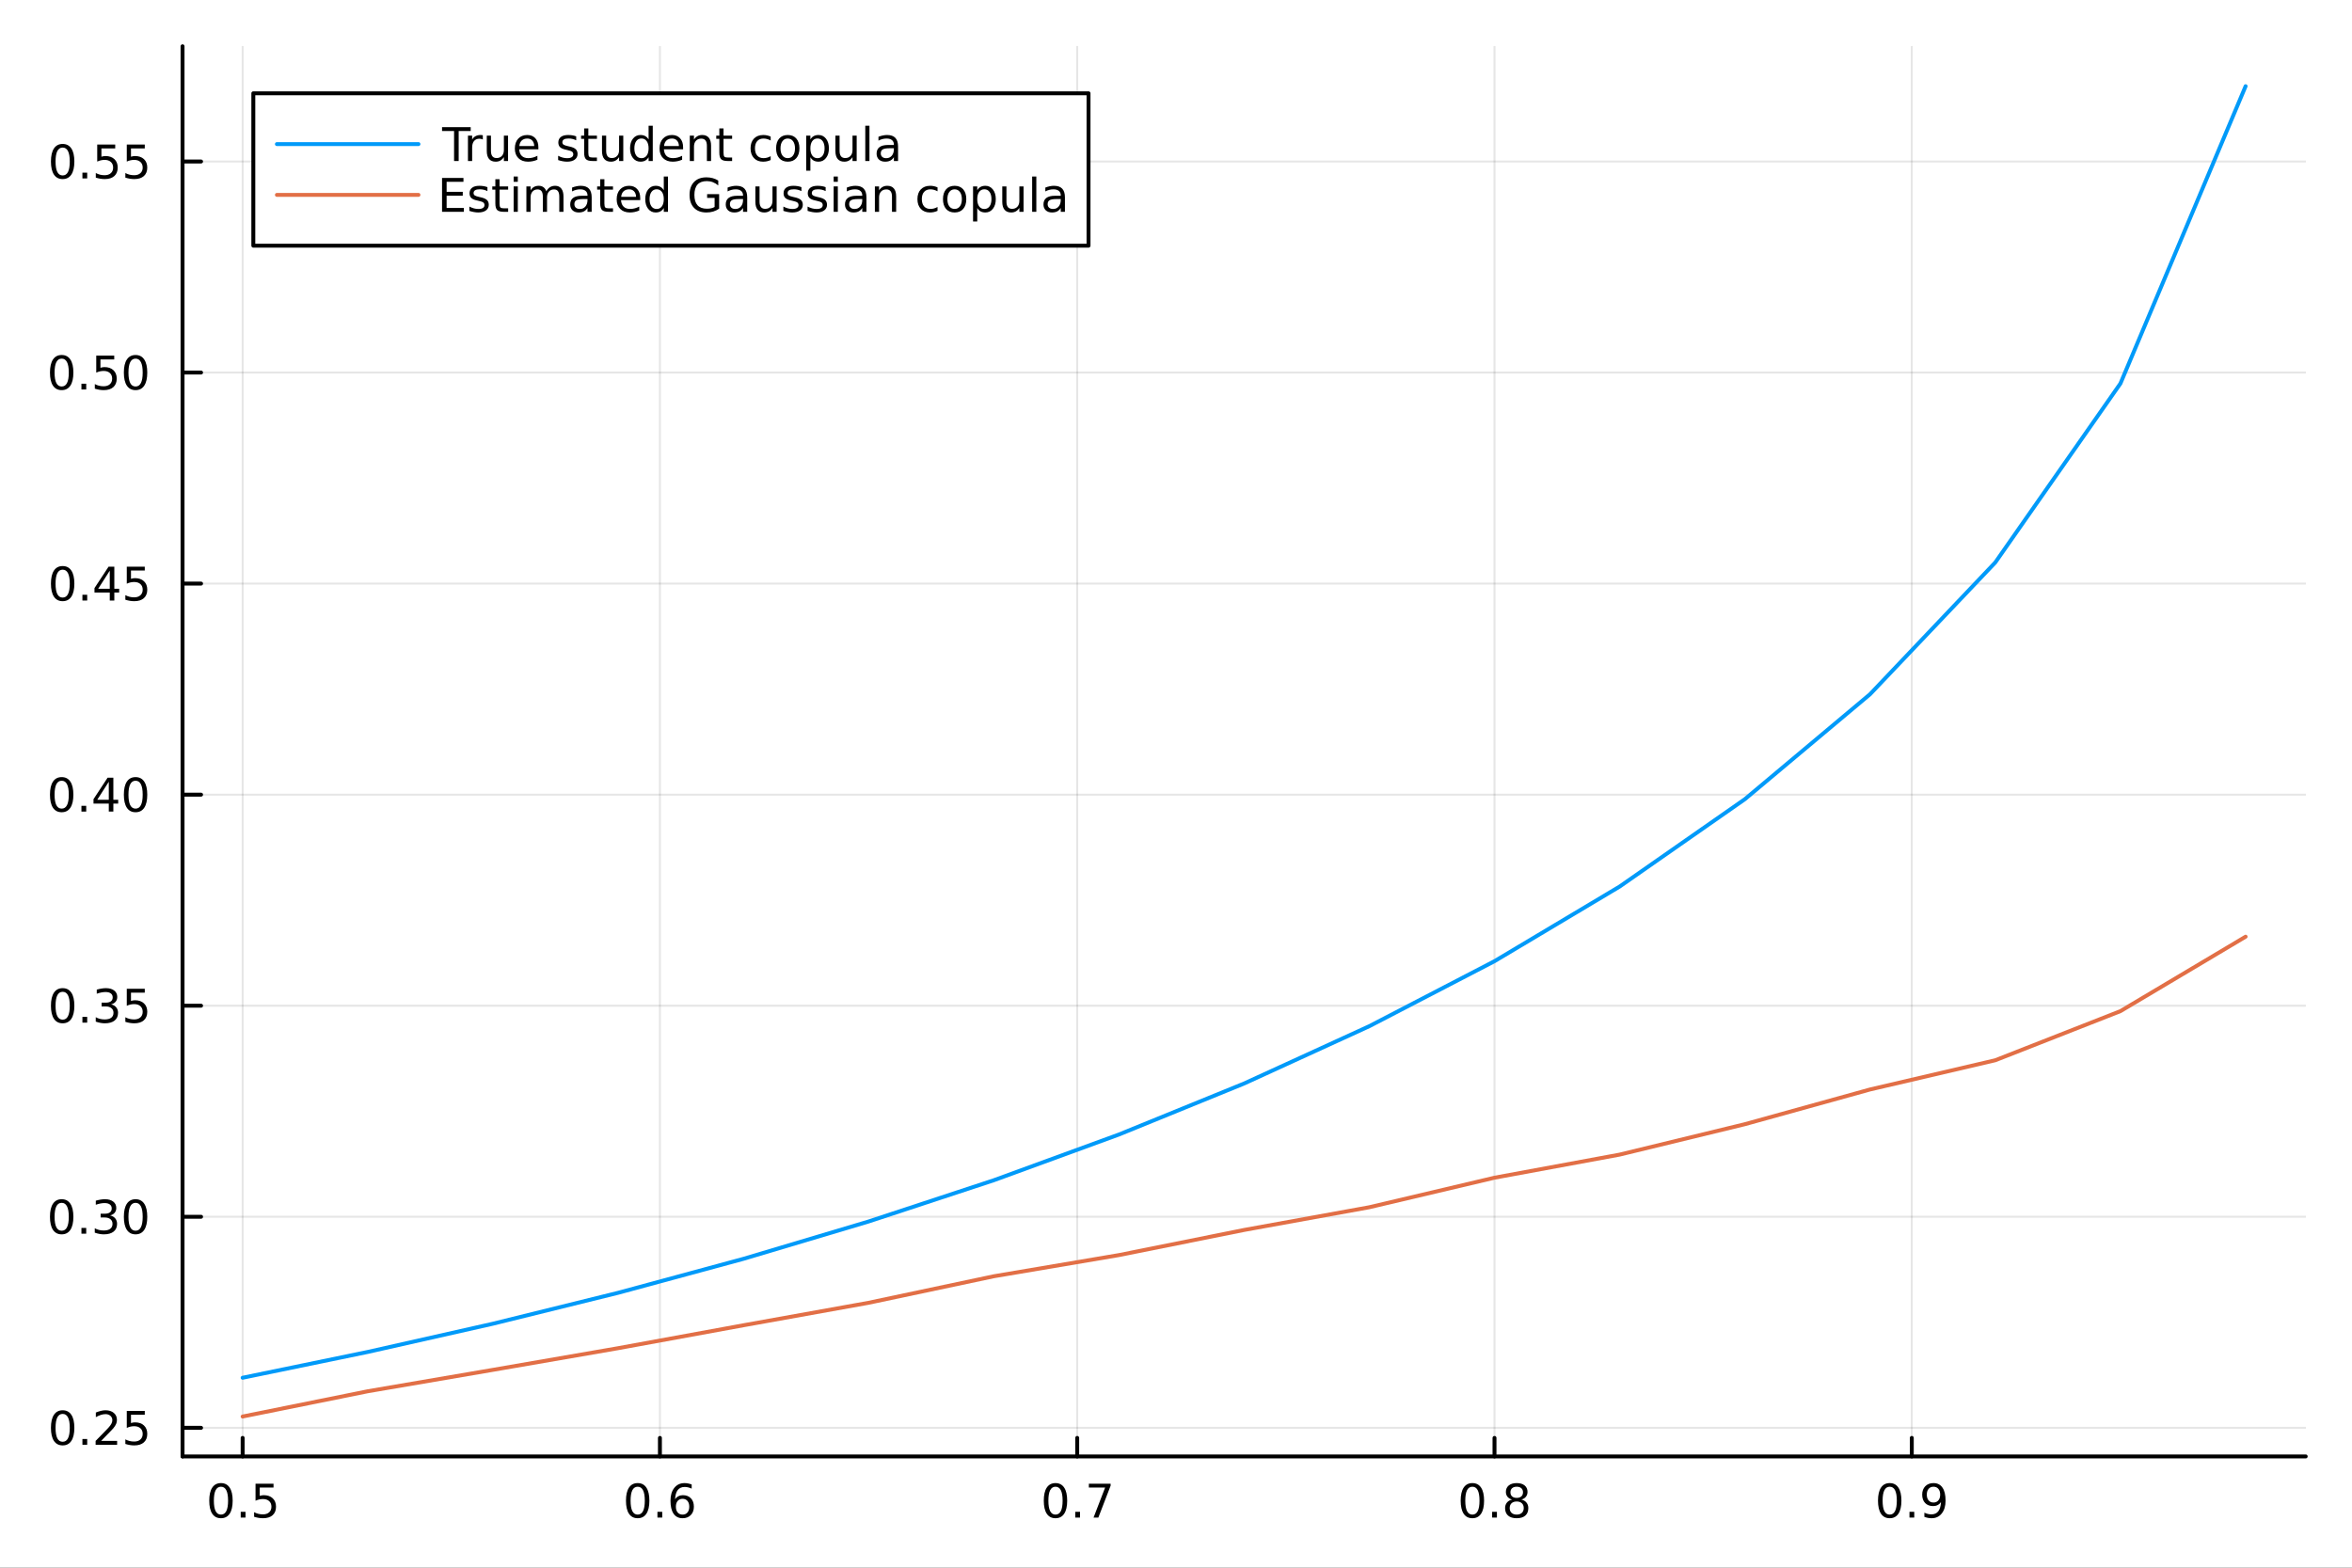 <?xml version="1.0" encoding="utf-8"?>
<svg xmlns="http://www.w3.org/2000/svg" xmlns:xlink="http://www.w3.org/1999/xlink" width="600" height="400" viewBox="0 0 2400 1600">
<rect x="0" y="0" width="2400" height="1600" fill="#333333" stroke="none"/>
<defs>
  <clipPath id="clip920">
    <rect x="0" y="0" width="2400" height="1600"/>
  </clipPath>
</defs>
<path clip-path="url(#clip920)" d="M0 1600 L2400 1600 L2400 0 L0 0  Z" fill="#ffffff" fill-rule="evenodd" fill-opacity="1"/>
<defs>
  <clipPath id="clip921">
    <rect x="480" y="0" width="1681" height="1600"/>
  </clipPath>
</defs>
<path clip-path="url(#clip920)" d="M186.274 1486.45 L2352.76 1486.45 L2352.76 47.244 L186.274 47.244  Z" fill="#ffffff" fill-rule="evenodd" fill-opacity="1"/>
<defs>
  <clipPath id="clip922">
    <rect x="186" y="47" width="2167" height="1440"/>
  </clipPath>
</defs>
<polyline clip-path="url(#clip922)" style="stroke:#000000; stroke-linecap:round; stroke-linejoin:round; stroke-width:2; stroke-opacity:0.1; fill:none" points="247.59,1486.45 247.59,47.244 "/>
<polyline clip-path="url(#clip922)" style="stroke:#000000; stroke-linecap:round; stroke-linejoin:round; stroke-width:2; stroke-opacity:0.1; fill:none" points="673.392,1486.45 673.392,47.244 "/>
<polyline clip-path="url(#clip922)" style="stroke:#000000; stroke-linecap:round; stroke-linejoin:round; stroke-width:2; stroke-opacity:0.1; fill:none" points="1099.19,1486.45 1099.19,47.244 "/>
<polyline clip-path="url(#clip922)" style="stroke:#000000; stroke-linecap:round; stroke-linejoin:round; stroke-width:2; stroke-opacity:0.1; fill:none" points="1525,1486.45 1525,47.244 "/>
<polyline clip-path="url(#clip922)" style="stroke:#000000; stroke-linecap:round; stroke-linejoin:round; stroke-width:2; stroke-opacity:0.1; fill:none" points="1950.8,1486.45 1950.8,47.244 "/>
<polyline clip-path="url(#clip922)" style="stroke:#000000; stroke-linecap:round; stroke-linejoin:round; stroke-width:2; stroke-opacity:0.1; fill:none" points="186.274,1457.25 2352.76,1457.25 "/>
<polyline clip-path="url(#clip922)" style="stroke:#000000; stroke-linecap:round; stroke-linejoin:round; stroke-width:2; stroke-opacity:0.1; fill:none" points="186.274,1241.84 2352.76,1241.84 "/>
<polyline clip-path="url(#clip922)" style="stroke:#000000; stroke-linecap:round; stroke-linejoin:round; stroke-width:2; stroke-opacity:0.1; fill:none" points="186.274,1026.44 2352.76,1026.44 "/>
<polyline clip-path="url(#clip922)" style="stroke:#000000; stroke-linecap:round; stroke-linejoin:round; stroke-width:2; stroke-opacity:0.1; fill:none" points="186.274,811.033 2352.76,811.033 "/>
<polyline clip-path="url(#clip922)" style="stroke:#000000; stroke-linecap:round; stroke-linejoin:round; stroke-width:2; stroke-opacity:0.1; fill:none" points="186.274,595.628 2352.76,595.628 "/>
<polyline clip-path="url(#clip922)" style="stroke:#000000; stroke-linecap:round; stroke-linejoin:round; stroke-width:2; stroke-opacity:0.1; fill:none" points="186.274,380.223 2352.76,380.223 "/>
<polyline clip-path="url(#clip922)" style="stroke:#000000; stroke-linecap:round; stroke-linejoin:round; stroke-width:2; stroke-opacity:0.1; fill:none" points="186.274,164.819 2352.76,164.819 "/>
<polyline clip-path="url(#clip920)" style="stroke:#000000; stroke-linecap:round; stroke-linejoin:round; stroke-width:4; stroke-opacity:1; fill:none" points="186.274,1486.45 2352.76,1486.45 "/>
<polyline clip-path="url(#clip920)" style="stroke:#000000; stroke-linecap:round; stroke-linejoin:round; stroke-width:4; stroke-opacity:1; fill:none" points="247.59,1486.45 247.59,1467.55 "/>
<polyline clip-path="url(#clip920)" style="stroke:#000000; stroke-linecap:round; stroke-linejoin:round; stroke-width:4; stroke-opacity:1; fill:none" points="673.392,1486.45 673.392,1467.55 "/>
<polyline clip-path="url(#clip920)" style="stroke:#000000; stroke-linecap:round; stroke-linejoin:round; stroke-width:4; stroke-opacity:1; fill:none" points="1099.19,1486.45 1099.19,1467.55 "/>
<polyline clip-path="url(#clip920)" style="stroke:#000000; stroke-linecap:round; stroke-linejoin:round; stroke-width:4; stroke-opacity:1; fill:none" points="1525,1486.45 1525,1467.55 "/>
<polyline clip-path="url(#clip920)" style="stroke:#000000; stroke-linecap:round; stroke-linejoin:round; stroke-width:4; stroke-opacity:1; fill:none" points="1950.8,1486.45 1950.8,1467.55 "/>
<path clip-path="url(#clip920)" d="M225.472 1517.37 Q221.86 1517.37 220.032 1520.93 Q218.226 1524.47 218.226 1531.6 Q218.226 1538.71 220.032 1542.27 Q221.86 1545.82 225.472 1545.82 Q229.106 1545.82 230.911 1542.27 Q232.74 1538.71 232.74 1531.6 Q232.74 1524.47 230.911 1520.93 Q229.106 1517.37 225.472 1517.37 M225.472 1513.66 Q231.282 1513.66 234.337 1518.27 Q237.416 1522.85 237.416 1531.6 Q237.416 1540.33 234.337 1544.94 Q231.282 1549.52 225.472 1549.52 Q219.661 1549.52 216.583 1544.94 Q213.527 1540.33 213.527 1531.6 Q213.527 1522.85 216.583 1518.27 Q219.661 1513.66 225.472 1513.66 Z" fill="#000000" fill-rule="nonzero" fill-opacity="1" /><path clip-path="url(#clip920)" d="M245.634 1542.97 L250.518 1542.97 L250.518 1548.85 L245.634 1548.85 L245.634 1542.97 Z" fill="#000000" fill-rule="nonzero" fill-opacity="1" /><path clip-path="url(#clip920)" d="M260.749 1514.29 L279.106 1514.29 L279.106 1518.22 L265.032 1518.22 L265.032 1526.7 Q266.05 1526.35 267.069 1526.19 Q268.087 1526 269.106 1526 Q274.893 1526 278.272 1529.17 Q281.652 1532.34 281.652 1537.76 Q281.652 1543.34 278.18 1546.44 Q274.707 1549.52 268.388 1549.52 Q266.212 1549.52 263.944 1549.15 Q261.698 1548.78 259.291 1548.04 L259.291 1543.34 Q261.374 1544.47 263.596 1545.03 Q265.819 1545.58 268.295 1545.58 Q272.3 1545.58 274.638 1543.48 Q276.976 1541.37 276.976 1537.76 Q276.976 1534.15 274.638 1532.04 Q272.3 1529.94 268.295 1529.94 Q266.42 1529.94 264.545 1530.35 Q262.694 1530.77 260.749 1531.65 L260.749 1514.29 Z" fill="#000000" fill-rule="nonzero" fill-opacity="1" /><path clip-path="url(#clip920)" d="M650.695 1517.37 Q647.084 1517.37 645.255 1520.93 Q643.45 1524.47 643.45 1531.6 Q643.45 1538.71 645.255 1542.27 Q647.084 1545.82 650.695 1545.82 Q654.329 1545.82 656.135 1542.27 Q657.964 1538.71 657.964 1531.6 Q657.964 1524.47 656.135 1520.93 Q654.329 1517.37 650.695 1517.37 M650.695 1513.66 Q656.505 1513.66 659.561 1518.27 Q662.64 1522.85 662.64 1531.6 Q662.64 1540.33 659.561 1544.94 Q656.505 1549.52 650.695 1549.52 Q644.885 1549.52 641.806 1544.94 Q638.751 1540.33 638.751 1531.6 Q638.751 1522.85 641.806 1518.27 Q644.885 1513.66 650.695 1513.66 Z" fill="#000000" fill-rule="nonzero" fill-opacity="1" /><path clip-path="url(#clip920)" d="M670.857 1542.97 L675.741 1542.97 L675.741 1548.85 L670.857 1548.85 L670.857 1542.97 Z" fill="#000000" fill-rule="nonzero" fill-opacity="1" /><path clip-path="url(#clip920)" d="M696.505 1529.7 Q693.357 1529.7 691.505 1531.86 Q689.676 1534.01 689.676 1537.76 Q689.676 1541.49 691.505 1543.66 Q693.357 1545.82 696.505 1545.82 Q699.653 1545.82 701.482 1543.66 Q703.334 1541.49 703.334 1537.76 Q703.334 1534.01 701.482 1531.86 Q699.653 1529.7 696.505 1529.7 M705.787 1515.05 L705.787 1519.31 Q704.028 1518.48 702.223 1518.04 Q700.44 1517.6 698.681 1517.6 Q694.051 1517.6 691.598 1520.72 Q689.167 1523.85 688.82 1530.17 Q690.186 1528.15 692.246 1527.09 Q694.306 1526 696.783 1526 Q701.991 1526 705 1529.17 Q708.033 1532.32 708.033 1537.76 Q708.033 1543.08 704.885 1546.3 Q701.737 1549.52 696.505 1549.52 Q690.51 1549.52 687.338 1544.94 Q684.167 1540.33 684.167 1531.6 Q684.167 1523.41 688.056 1518.55 Q691.945 1513.66 698.496 1513.66 Q700.255 1513.66 702.037 1514.01 Q703.843 1514.36 705.787 1515.05 Z" fill="#000000" fill-rule="nonzero" fill-opacity="1" /><path clip-path="url(#clip920)" d="M1077.03 1517.37 Q1073.42 1517.37 1071.59 1520.93 Q1069.78 1524.47 1069.78 1531.6 Q1069.78 1538.71 1071.59 1542.27 Q1073.42 1545.82 1077.03 1545.82 Q1080.66 1545.82 1082.47 1542.27 Q1084.3 1538.71 1084.3 1531.6 Q1084.3 1524.47 1082.47 1520.93 Q1080.66 1517.37 1077.03 1517.37 M1077.03 1513.66 Q1082.84 1513.66 1085.9 1518.27 Q1088.97 1522.85 1088.97 1531.6 Q1088.97 1540.33 1085.9 1544.94 Q1082.84 1549.52 1077.03 1549.52 Q1071.22 1549.52 1068.14 1544.94 Q1065.09 1540.33 1065.09 1531.6 Q1065.09 1522.85 1068.14 1518.27 Q1071.22 1513.66 1077.03 1513.66 Z" fill="#000000" fill-rule="nonzero" fill-opacity="1" /><path clip-path="url(#clip920)" d="M1097.19 1542.97 L1102.08 1542.97 L1102.08 1548.85 L1097.19 1548.85 L1097.19 1542.97 Z" fill="#000000" fill-rule="nonzero" fill-opacity="1" /><path clip-path="url(#clip920)" d="M1111.08 1514.29 L1133.3 1514.29 L1133.3 1516.28 L1120.76 1548.85 L1115.87 1548.85 L1127.68 1518.22 L1111.08 1518.22 L1111.08 1514.29 Z" fill="#000000" fill-rule="nonzero" fill-opacity="1" /><path clip-path="url(#clip920)" d="M1502.43 1517.37 Q1498.82 1517.37 1496.99 1520.93 Q1495.18 1524.47 1495.18 1531.6 Q1495.18 1538.71 1496.99 1542.27 Q1498.82 1545.82 1502.43 1545.82 Q1506.06 1545.82 1507.87 1542.27 Q1509.7 1538.71 1509.7 1531.6 Q1509.7 1524.47 1507.87 1520.93 Q1506.06 1517.37 1502.43 1517.37 M1502.43 1513.66 Q1508.24 1513.66 1511.29 1518.27 Q1514.37 1522.85 1514.37 1531.6 Q1514.37 1540.33 1511.29 1544.94 Q1508.24 1549.52 1502.43 1549.52 Q1496.62 1549.52 1493.54 1544.94 Q1490.48 1540.33 1490.48 1531.6 Q1490.48 1522.85 1493.54 1518.27 Q1496.62 1513.66 1502.43 1513.66 Z" fill="#000000" fill-rule="nonzero" fill-opacity="1" /><path clip-path="url(#clip920)" d="M1522.59 1542.97 L1527.47 1542.97 L1527.47 1548.85 L1522.59 1548.85 L1522.59 1542.97 Z" fill="#000000" fill-rule="nonzero" fill-opacity="1" /><path clip-path="url(#clip920)" d="M1547.66 1532.44 Q1544.32 1532.44 1542.4 1534.22 Q1540.51 1536 1540.51 1539.13 Q1540.51 1542.25 1542.4 1544.03 Q1544.32 1545.82 1547.66 1545.82 Q1550.99 1545.82 1552.91 1544.03 Q1554.83 1542.23 1554.83 1539.13 Q1554.83 1536 1552.91 1534.22 Q1551.01 1532.44 1547.66 1532.44 M1542.98 1530.45 Q1539.97 1529.7 1538.28 1527.64 Q1536.62 1525.58 1536.62 1522.62 Q1536.62 1518.48 1539.56 1516.07 Q1542.52 1513.66 1547.66 1513.66 Q1552.82 1513.66 1555.76 1516.07 Q1558.7 1518.48 1558.7 1522.62 Q1558.7 1525.58 1557.01 1527.64 Q1555.34 1529.7 1552.36 1530.45 Q1555.74 1531.23 1557.61 1533.52 Q1559.51 1535.82 1559.51 1539.13 Q1559.51 1544.15 1556.43 1546.83 Q1553.38 1549.52 1547.66 1549.52 Q1541.94 1549.52 1538.86 1546.83 Q1535.81 1544.15 1535.81 1539.13 Q1535.81 1535.82 1537.7 1533.52 Q1539.6 1531.23 1542.98 1530.45 M1541.27 1523.06 Q1541.27 1525.75 1542.94 1527.25 Q1544.63 1528.76 1547.66 1528.76 Q1550.67 1528.76 1552.36 1527.25 Q1554.07 1525.75 1554.07 1523.06 Q1554.07 1520.38 1552.36 1518.87 Q1550.67 1517.37 1547.66 1517.37 Q1544.63 1517.37 1542.94 1518.87 Q1541.27 1520.38 1541.27 1523.06 Z" fill="#000000" fill-rule="nonzero" fill-opacity="1" /><path clip-path="url(#clip920)" d="M1928.28 1517.37 Q1924.66 1517.37 1922.84 1520.93 Q1921.03 1524.47 1921.03 1531.6 Q1921.03 1538.71 1922.84 1542.27 Q1924.66 1545.82 1928.28 1545.82 Q1931.91 1545.82 1933.72 1542.27 Q1935.54 1538.71 1935.54 1531.6 Q1935.54 1524.47 1933.72 1520.93 Q1931.91 1517.37 1928.28 1517.37 M1928.28 1513.66 Q1934.09 1513.66 1937.14 1518.27 Q1940.22 1522.85 1940.22 1531.6 Q1940.22 1540.33 1937.14 1544.94 Q1934.09 1549.52 1928.28 1549.52 Q1922.47 1549.52 1919.39 1544.94 Q1916.33 1540.33 1916.33 1531.6 Q1916.33 1522.85 1919.39 1518.27 Q1922.47 1513.66 1928.28 1513.66 Z" fill="#000000" fill-rule="nonzero" fill-opacity="1" /><path clip-path="url(#clip920)" d="M1948.44 1542.97 L1953.32 1542.97 L1953.32 1548.85 L1948.44 1548.85 L1948.44 1542.97 Z" fill="#000000" fill-rule="nonzero" fill-opacity="1" /><path clip-path="url(#clip920)" d="M1963.65 1548.13 L1963.65 1543.87 Q1965.4 1544.7 1967.21 1545.14 Q1969.02 1545.58 1970.75 1545.58 Q1975.38 1545.58 1977.81 1542.48 Q1980.27 1539.36 1980.61 1533.01 Q1979.27 1535.01 1977.21 1536.07 Q1975.15 1537.13 1972.65 1537.13 Q1967.47 1537.13 1964.43 1534.01 Q1961.42 1530.86 1961.42 1525.42 Q1961.42 1520.1 1964.57 1516.88 Q1967.72 1513.66 1972.95 1513.66 Q1978.95 1513.66 1982.09 1518.27 Q1985.27 1522.85 1985.27 1531.6 Q1985.27 1539.77 1981.38 1544.66 Q1977.51 1549.52 1970.96 1549.52 Q1969.2 1549.52 1967.4 1549.17 Q1965.59 1548.82 1963.65 1548.13 M1972.95 1533.48 Q1976.1 1533.48 1977.93 1531.32 Q1979.78 1529.17 1979.78 1525.42 Q1979.78 1521.7 1977.93 1519.54 Q1976.1 1517.37 1972.95 1517.37 Q1969.8 1517.37 1967.95 1519.54 Q1966.12 1521.7 1966.12 1525.42 Q1966.12 1529.17 1967.95 1531.32 Q1969.8 1533.48 1972.95 1533.48 Z" fill="#000000" fill-rule="nonzero" fill-opacity="1" /><polyline clip-path="url(#clip920)" style="stroke:#000000; stroke-linecap:round; stroke-linejoin:round; stroke-width:4; stroke-opacity:1; fill:none" points="186.274,1486.45 186.274,47.244 "/>
<polyline clip-path="url(#clip920)" style="stroke:#000000; stroke-linecap:round; stroke-linejoin:round; stroke-width:4; stroke-opacity:1; fill:none" points="186.274,1457.25 205.172,1457.25 "/>
<polyline clip-path="url(#clip920)" style="stroke:#000000; stroke-linecap:round; stroke-linejoin:round; stroke-width:4; stroke-opacity:1; fill:none" points="186.274,1241.84 205.172,1241.84 "/>
<polyline clip-path="url(#clip920)" style="stroke:#000000; stroke-linecap:round; stroke-linejoin:round; stroke-width:4; stroke-opacity:1; fill:none" points="186.274,1026.44 205.172,1026.44 "/>
<polyline clip-path="url(#clip920)" style="stroke:#000000; stroke-linecap:round; stroke-linejoin:round; stroke-width:4; stroke-opacity:1; fill:none" points="186.274,811.033 205.172,811.033 "/>
<polyline clip-path="url(#clip920)" style="stroke:#000000; stroke-linecap:round; stroke-linejoin:round; stroke-width:4; stroke-opacity:1; fill:none" points="186.274,595.628 205.172,595.628 "/>
<polyline clip-path="url(#clip920)" style="stroke:#000000; stroke-linecap:round; stroke-linejoin:round; stroke-width:4; stroke-opacity:1; fill:none" points="186.274,380.223 205.172,380.223 "/>
<polyline clip-path="url(#clip920)" style="stroke:#000000; stroke-linecap:round; stroke-linejoin:round; stroke-width:4; stroke-opacity:1; fill:none" points="186.274,164.819 205.172,164.819 "/>
<path clip-path="url(#clip920)" d="M63.932 1443.05 Q60.321 1443.05 58.492 1446.61 Q56.687 1450.15 56.687 1457.28 Q56.687 1464.39 58.492 1467.95 Q60.321 1471.49 63.932 1471.49 Q67.566 1471.49 69.372 1467.95 Q71.2 1464.39 71.2 1457.28 Q71.2 1450.15 69.372 1446.61 Q67.566 1443.05 63.932 1443.05 M63.932 1439.34 Q69.742 1439.34 72.798 1443.95 Q75.876 1448.53 75.876 1457.28 Q75.876 1466.01 72.798 1470.61 Q69.742 1475.2 63.932 1475.2 Q58.122 1475.2 55.043 1470.61 Q51.987 1466.01 51.987 1457.28 Q51.987 1448.53 55.043 1443.95 Q58.122 1439.34 63.932 1439.34 Z" fill="#000000" fill-rule="nonzero" fill-opacity="1" /><path clip-path="url(#clip920)" d="M84.094 1468.65 L88.978 1468.65 L88.978 1474.53 L84.094 1474.53 L84.094 1468.65 Z" fill="#000000" fill-rule="nonzero" fill-opacity="1" /><path clip-path="url(#clip920)" d="M103.191 1470.59 L119.51 1470.59 L119.51 1474.53 L97.566 1474.53 L97.566 1470.59 Q100.228 1467.84 104.811 1463.21 Q109.418 1458.55 110.598 1457.21 Q112.844 1454.69 113.723 1452.95 Q114.626 1451.19 114.626 1449.5 Q114.626 1446.75 112.682 1445.01 Q110.76 1443.28 107.658 1443.28 Q105.459 1443.28 103.006 1444.04 Q100.575 1444.8 97.797 1446.36 L97.797 1441.63 Q100.621 1440.5 103.075 1439.92 Q105.529 1439.34 107.566 1439.34 Q112.936 1439.34 116.131 1442.03 Q119.325 1444.71 119.325 1449.2 Q119.325 1451.33 118.515 1453.25 Q117.728 1455.15 115.621 1457.74 Q115.043 1458.42 111.941 1461.63 Q108.839 1464.83 103.191 1470.59 Z" fill="#000000" fill-rule="nonzero" fill-opacity="1" /><path clip-path="url(#clip920)" d="M129.371 1439.97 L147.728 1439.97 L147.728 1443.9 L133.654 1443.9 L133.654 1452.37 Q134.672 1452.03 135.691 1451.86 Q136.709 1451.68 137.728 1451.68 Q143.515 1451.68 146.894 1454.85 Q150.274 1458.02 150.274 1463.44 Q150.274 1469.02 146.802 1472.12 Q143.33 1475.2 137.01 1475.2 Q134.834 1475.2 132.566 1474.83 Q130.32 1474.46 127.913 1473.72 L127.913 1469.02 Q129.996 1470.15 132.219 1470.71 Q134.441 1471.26 136.918 1471.26 Q140.922 1471.26 143.26 1469.16 Q145.598 1467.05 145.598 1463.44 Q145.598 1459.83 143.26 1457.72 Q140.922 1455.61 136.918 1455.61 Q135.043 1455.61 133.168 1456.03 Q131.316 1456.45 129.371 1457.33 L129.371 1439.97 Z" fill="#000000" fill-rule="nonzero" fill-opacity="1" /><path clip-path="url(#clip920)" d="M62.937 1227.64 Q59.325 1227.64 57.497 1231.21 Q55.691 1234.75 55.691 1241.88 Q55.691 1248.98 57.497 1252.55 Q59.325 1256.09 62.937 1256.09 Q66.571 1256.09 68.376 1252.55 Q70.205 1248.98 70.205 1241.88 Q70.205 1234.75 68.376 1231.21 Q66.571 1227.64 62.937 1227.64 M62.937 1223.94 Q68.747 1223.94 71.802 1228.54 Q74.881 1233.13 74.881 1241.88 Q74.881 1250.6 71.802 1255.21 Q68.747 1259.79 62.937 1259.79 Q57.126 1259.79 54.048 1255.21 Q50.992 1250.6 50.992 1241.88 Q50.992 1233.13 54.048 1228.54 Q57.126 1223.94 62.937 1223.94 Z" fill="#000000" fill-rule="nonzero" fill-opacity="1" /><path clip-path="url(#clip920)" d="M83.098 1253.24 L87.983 1253.24 L87.983 1259.12 L83.098 1259.12 L83.098 1253.24 Z" fill="#000000" fill-rule="nonzero" fill-opacity="1" /><path clip-path="url(#clip920)" d="M112.334 1240.49 Q115.691 1241.21 117.566 1243.47 Q119.464 1245.74 119.464 1249.08 Q119.464 1254.19 115.945 1256.99 Q112.427 1259.79 105.946 1259.79 Q103.77 1259.79 101.455 1259.35 Q99.163 1258.94 96.71 1258.08 L96.71 1253.57 Q98.654 1254.7 100.969 1255.28 Q103.284 1255.86 105.807 1255.86 Q110.205 1255.86 112.496 1254.12 Q114.811 1252.39 114.811 1249.08 Q114.811 1246.02 112.658 1244.31 Q110.529 1242.57 106.709 1242.57 L102.682 1242.57 L102.682 1238.73 L106.895 1238.73 Q110.344 1238.73 112.172 1237.36 Q114.001 1235.97 114.001 1233.38 Q114.001 1230.72 112.103 1229.31 Q110.228 1227.87 106.709 1227.87 Q104.788 1227.87 102.589 1228.29 Q100.39 1228.71 97.751 1229.58 L97.751 1225.42 Q100.413 1224.68 102.728 1224.31 Q105.066 1223.94 107.126 1223.94 Q112.45 1223.94 115.552 1226.37 Q118.654 1228.77 118.654 1232.9 Q118.654 1235.77 117.01 1237.76 Q115.367 1239.72 112.334 1240.49 Z" fill="#000000" fill-rule="nonzero" fill-opacity="1" /><path clip-path="url(#clip920)" d="M138.33 1227.64 Q134.719 1227.64 132.89 1231.21 Q131.084 1234.75 131.084 1241.88 Q131.084 1248.98 132.89 1252.55 Q134.719 1256.09 138.33 1256.09 Q141.964 1256.09 143.769 1252.55 Q145.598 1248.98 145.598 1241.88 Q145.598 1234.75 143.769 1231.21 Q141.964 1227.64 138.33 1227.64 M138.33 1223.94 Q144.14 1223.94 147.195 1228.54 Q150.274 1233.13 150.274 1241.88 Q150.274 1250.6 147.195 1255.21 Q144.14 1259.79 138.33 1259.79 Q132.519 1259.79 129.441 1255.21 Q126.385 1250.6 126.385 1241.88 Q126.385 1233.13 129.441 1228.54 Q132.519 1223.94 138.33 1223.94 Z" fill="#000000" fill-rule="nonzero" fill-opacity="1" /><path clip-path="url(#clip920)" d="M63.932 1012.24 Q60.321 1012.24 58.492 1015.8 Q56.687 1019.34 56.687 1026.47 Q56.687 1033.58 58.492 1037.14 Q60.321 1040.68 63.932 1040.68 Q67.566 1040.68 69.372 1037.14 Q71.2 1033.58 71.2 1026.47 Q71.2 1019.34 69.372 1015.8 Q67.566 1012.24 63.932 1012.24 M63.932 1008.53 Q69.742 1008.53 72.798 1013.14 Q75.876 1017.72 75.876 1026.47 Q75.876 1035.2 72.798 1039.81 Q69.742 1044.39 63.932 1044.39 Q58.122 1044.39 55.043 1039.81 Q51.987 1035.2 51.987 1026.47 Q51.987 1017.72 55.043 1013.14 Q58.122 1008.53 63.932 1008.53 Z" fill="#000000" fill-rule="nonzero" fill-opacity="1" /><path clip-path="url(#clip920)" d="M84.094 1037.84 L88.978 1037.84 L88.978 1043.72 L84.094 1043.72 L84.094 1037.84 Z" fill="#000000" fill-rule="nonzero" fill-opacity="1" /><path clip-path="url(#clip920)" d="M113.33 1025.08 Q116.686 1025.8 118.561 1028.07 Q120.459 1030.34 120.459 1033.67 Q120.459 1038.79 116.941 1041.59 Q113.422 1044.39 106.941 1044.39 Q104.765 1044.39 102.45 1043.95 Q100.159 1043.53 97.705 1042.68 L97.705 1038.16 Q99.649 1039.3 101.964 1039.87 Q104.279 1040.45 106.802 1040.45 Q111.2 1040.45 113.492 1038.72 Q115.807 1036.98 115.807 1033.67 Q115.807 1030.62 113.654 1028.9 Q111.524 1027.17 107.705 1027.17 L103.677 1027.17 L103.677 1023.32 L107.89 1023.32 Q111.339 1023.32 113.168 1021.96 Q114.996 1020.57 114.996 1017.98 Q114.996 1015.31 113.098 1013.9 Q111.223 1012.47 107.705 1012.47 Q105.783 1012.47 103.584 1012.88 Q101.385 1013.3 98.746 1014.18 L98.746 1010.01 Q101.409 1009.27 103.723 1008.9 Q106.061 1008.53 108.121 1008.53 Q113.445 1008.53 116.547 1010.96 Q119.649 1013.37 119.649 1017.49 Q119.649 1020.36 118.006 1022.35 Q116.362 1024.32 113.33 1025.08 Z" fill="#000000" fill-rule="nonzero" fill-opacity="1" /><path clip-path="url(#clip920)" d="M129.371 1009.16 L147.728 1009.16 L147.728 1013.09 L133.654 1013.09 L133.654 1021.56 Q134.672 1021.22 135.691 1021.06 Q136.709 1020.87 137.728 1020.87 Q143.515 1020.87 146.894 1024.04 Q150.274 1027.21 150.274 1032.63 Q150.274 1038.21 146.802 1041.31 Q143.33 1044.39 137.01 1044.39 Q134.834 1044.39 132.566 1044.02 Q130.32 1043.65 127.913 1042.91 L127.913 1038.21 Q129.996 1039.34 132.219 1039.9 Q134.441 1040.45 136.918 1040.45 Q140.922 1040.45 143.26 1038.35 Q145.598 1036.24 145.598 1032.63 Q145.598 1029.02 143.26 1026.91 Q140.922 1024.81 136.918 1024.81 Q135.043 1024.81 133.168 1025.22 Q131.316 1025.64 129.371 1026.52 L129.371 1009.16 Z" fill="#000000" fill-rule="nonzero" fill-opacity="1" /><path clip-path="url(#clip920)" d="M62.937 796.831 Q59.325 796.831 57.497 800.396 Q55.691 803.938 55.691 811.067 Q55.691 818.174 57.497 821.739 Q59.325 825.28 62.937 825.28 Q66.571 825.28 68.376 821.739 Q70.205 818.174 70.205 811.067 Q70.205 803.938 68.376 800.396 Q66.571 796.831 62.937 796.831 M62.937 793.128 Q68.747 793.128 71.802 797.734 Q74.881 802.317 74.881 811.067 Q74.881 819.794 71.802 824.401 Q68.747 828.984 62.937 828.984 Q57.126 828.984 54.048 824.401 Q50.992 819.794 50.992 811.067 Q50.992 802.317 54.048 797.734 Q57.126 793.128 62.937 793.128 Z" fill="#000000" fill-rule="nonzero" fill-opacity="1" /><path clip-path="url(#clip920)" d="M83.098 822.433 L87.983 822.433 L87.983 828.313 L83.098 828.313 L83.098 822.433 Z" fill="#000000" fill-rule="nonzero" fill-opacity="1" /><path clip-path="url(#clip920)" d="M111.015 797.827 L99.21 816.276 L111.015 816.276 L111.015 797.827 M109.788 793.753 L115.668 793.753 L115.668 816.276 L120.598 816.276 L120.598 820.165 L115.668 820.165 L115.668 828.313 L111.015 828.313 L111.015 820.165 L95.413 820.165 L95.413 815.651 L109.788 793.753 Z" fill="#000000" fill-rule="nonzero" fill-opacity="1" /><path clip-path="url(#clip920)" d="M138.33 796.831 Q134.719 796.831 132.89 800.396 Q131.084 803.938 131.084 811.067 Q131.084 818.174 132.89 821.739 Q134.719 825.28 138.33 825.28 Q141.964 825.28 143.769 821.739 Q145.598 818.174 145.598 811.067 Q145.598 803.938 143.769 800.396 Q141.964 796.831 138.33 796.831 M138.33 793.128 Q144.14 793.128 147.195 797.734 Q150.274 802.317 150.274 811.067 Q150.274 819.794 147.195 824.401 Q144.14 828.984 138.33 828.984 Q132.519 828.984 129.441 824.401 Q126.385 819.794 126.385 811.067 Q126.385 802.317 129.441 797.734 Q132.519 793.128 138.33 793.128 Z" fill="#000000" fill-rule="nonzero" fill-opacity="1" /><path clip-path="url(#clip920)" d="M63.932 581.427 Q60.321 581.427 58.492 584.991 Q56.687 588.533 56.687 595.663 Q56.687 602.769 58.492 606.334 Q60.321 609.876 63.932 609.876 Q67.566 609.876 69.372 606.334 Q71.2 602.769 71.2 595.663 Q71.2 588.533 69.372 584.991 Q67.566 581.427 63.932 581.427 M63.932 577.723 Q69.742 577.723 72.798 582.329 Q75.876 586.913 75.876 595.663 Q75.876 604.39 72.798 608.996 Q69.742 613.579 63.932 613.579 Q58.122 613.579 55.043 608.996 Q51.987 604.39 51.987 595.663 Q51.987 586.913 55.043 582.329 Q58.122 577.723 63.932 577.723 Z" fill="#000000" fill-rule="nonzero" fill-opacity="1" /><path clip-path="url(#clip920)" d="M84.094 607.028 L88.978 607.028 L88.978 612.908 L84.094 612.908 L84.094 607.028 Z" fill="#000000" fill-rule="nonzero" fill-opacity="1" /><path clip-path="url(#clip920)" d="M112.01 582.422 L100.205 600.871 L112.01 600.871 L112.01 582.422 M110.783 578.348 L116.663 578.348 L116.663 600.871 L121.594 600.871 L121.594 604.76 L116.663 604.76 L116.663 612.908 L112.01 612.908 L112.01 604.76 L96.409 604.76 L96.409 600.246 L110.783 578.348 Z" fill="#000000" fill-rule="nonzero" fill-opacity="1" /><path clip-path="url(#clip920)" d="M129.371 578.348 L147.728 578.348 L147.728 582.283 L133.654 582.283 L133.654 590.755 Q134.672 590.408 135.691 590.246 Q136.709 590.061 137.728 590.061 Q143.515 590.061 146.894 593.232 Q150.274 596.403 150.274 601.82 Q150.274 607.399 146.802 610.501 Q143.33 613.579 137.01 613.579 Q134.834 613.579 132.566 613.209 Q130.32 612.839 127.913 612.098 L127.913 607.399 Q129.996 608.533 132.219 609.089 Q134.441 609.644 136.918 609.644 Q140.922 609.644 143.26 607.538 Q145.598 605.431 145.598 601.82 Q145.598 598.209 143.26 596.103 Q140.922 593.996 136.918 593.996 Q135.043 593.996 133.168 594.413 Q131.316 594.829 129.371 595.709 L129.371 578.348 Z" fill="#000000" fill-rule="nonzero" fill-opacity="1" /><path clip-path="url(#clip920)" d="M62.937 366.022 Q59.325 366.022 57.497 369.587 Q55.691 373.128 55.691 380.258 Q55.691 387.365 57.497 390.929 Q59.325 394.471 62.937 394.471 Q66.571 394.471 68.376 390.929 Q70.205 387.365 70.205 380.258 Q70.205 373.128 68.376 369.587 Q66.571 366.022 62.937 366.022 M62.937 362.318 Q68.747 362.318 71.802 366.925 Q74.881 371.508 74.881 380.258 Q74.881 388.985 71.802 393.591 Q68.747 398.175 62.937 398.175 Q57.126 398.175 54.048 393.591 Q50.992 388.985 50.992 380.258 Q50.992 371.508 54.048 366.925 Q57.126 362.318 62.937 362.318 Z" fill="#000000" fill-rule="nonzero" fill-opacity="1" /><path clip-path="url(#clip920)" d="M83.098 391.624 L87.983 391.624 L87.983 397.503 L83.098 397.503 L83.098 391.624 Z" fill="#000000" fill-rule="nonzero" fill-opacity="1" /><path clip-path="url(#clip920)" d="M98.214 362.943 L116.57 362.943 L116.57 366.879 L102.496 366.879 L102.496 375.351 Q103.515 375.003 104.534 374.841 Q105.552 374.656 106.571 374.656 Q112.358 374.656 115.737 377.828 Q119.117 380.999 119.117 386.415 Q119.117 391.994 115.645 395.096 Q112.172 398.175 105.853 398.175 Q103.677 398.175 101.409 397.804 Q99.163 397.434 96.756 396.693 L96.756 391.994 Q98.839 393.128 101.061 393.684 Q103.284 394.239 105.76 394.239 Q109.765 394.239 112.103 392.133 Q114.441 390.027 114.441 386.415 Q114.441 382.804 112.103 380.698 Q109.765 378.591 105.76 378.591 Q103.885 378.591 102.01 379.008 Q100.159 379.425 98.214 380.304 L98.214 362.943 Z" fill="#000000" fill-rule="nonzero" fill-opacity="1" /><path clip-path="url(#clip920)" d="M138.33 366.022 Q134.719 366.022 132.89 369.587 Q131.084 373.128 131.084 380.258 Q131.084 387.365 132.89 390.929 Q134.719 394.471 138.33 394.471 Q141.964 394.471 143.769 390.929 Q145.598 387.365 145.598 380.258 Q145.598 373.128 143.769 369.587 Q141.964 366.022 138.33 366.022 M138.33 362.318 Q144.14 362.318 147.195 366.925 Q150.274 371.508 150.274 380.258 Q150.274 388.985 147.195 393.591 Q144.14 398.175 138.33 398.175 Q132.519 398.175 129.441 393.591 Q126.385 388.985 126.385 380.258 Q126.385 371.508 129.441 366.925 Q132.519 362.318 138.33 362.318 Z" fill="#000000" fill-rule="nonzero" fill-opacity="1" /><path clip-path="url(#clip920)" d="M63.932 150.617 Q60.321 150.617 58.492 154.182 Q56.687 157.724 56.687 164.853 Q56.687 171.96 58.492 175.525 Q60.321 179.066 63.932 179.066 Q67.566 179.066 69.372 175.525 Q71.2 171.96 71.2 164.853 Q71.2 157.724 69.372 154.182 Q67.566 150.617 63.932 150.617 M63.932 146.914 Q69.742 146.914 72.798 151.52 Q75.876 156.103 75.876 164.853 Q75.876 173.58 72.798 178.187 Q69.742 182.77 63.932 182.77 Q58.122 182.77 55.043 178.187 Q51.987 173.58 51.987 164.853 Q51.987 156.103 55.043 151.52 Q58.122 146.914 63.932 146.914 Z" fill="#000000" fill-rule="nonzero" fill-opacity="1" /><path clip-path="url(#clip920)" d="M84.094 176.219 L88.978 176.219 L88.978 182.099 L84.094 182.099 L84.094 176.219 Z" fill="#000000" fill-rule="nonzero" fill-opacity="1" /><path clip-path="url(#clip920)" d="M99.21 147.539 L117.566 147.539 L117.566 151.474 L103.492 151.474 L103.492 159.946 Q104.51 159.599 105.529 159.437 Q106.547 159.252 107.566 159.252 Q113.353 159.252 116.733 162.423 Q120.112 165.594 120.112 171.011 Q120.112 176.589 116.64 179.691 Q113.168 182.77 106.848 182.77 Q104.672 182.77 102.404 182.4 Q100.159 182.029 97.751 181.289 L97.751 176.589 Q99.835 177.724 102.057 178.279 Q104.279 178.835 106.756 178.835 Q110.76 178.835 113.098 176.728 Q115.436 174.622 115.436 171.011 Q115.436 167.4 113.098 165.293 Q110.76 163.187 106.756 163.187 Q104.881 163.187 103.006 163.603 Q101.154 164.02 99.21 164.9 L99.21 147.539 Z" fill="#000000" fill-rule="nonzero" fill-opacity="1" /><path clip-path="url(#clip920)" d="M129.371 147.539 L147.728 147.539 L147.728 151.474 L133.654 151.474 L133.654 159.946 Q134.672 159.599 135.691 159.437 Q136.709 159.252 137.728 159.252 Q143.515 159.252 146.894 162.423 Q150.274 165.594 150.274 171.011 Q150.274 176.589 146.802 179.691 Q143.33 182.77 137.01 182.77 Q134.834 182.77 132.566 182.4 Q130.32 182.029 127.913 181.289 L127.913 176.589 Q129.996 177.724 132.219 178.279 Q134.441 178.835 136.918 178.835 Q140.922 178.835 143.26 176.728 Q145.598 174.622 145.598 171.011 Q145.598 167.4 143.26 165.293 Q140.922 163.187 136.918 163.187 Q135.043 163.187 133.168 163.603 Q131.316 164.02 129.371 164.9 L129.371 147.539 Z" fill="#000000" fill-rule="nonzero" fill-opacity="1" /><polyline clip-path="url(#clip922)" style="stroke:#009af9; stroke-linecap:round; stroke-linejoin:round; stroke-width:4; stroke-opacity:1; fill:none" points="247.59,1406.15 375.33,1379.79 503.071,1350.98 630.812,1319.43 758.552,1284.79 886.293,1246.68 1014.03,1204.59 1141.77,1157.9 1269.51,1105.83 1397.26,1047.33 1525,981.001 1652.74,904.798 1780.48,815.652 1908.22,708.521 2035.96,574.095 2163.7,391.413 2291.44,87.976 "/>
<polyline clip-path="url(#clip922)" style="stroke:#e26f46; stroke-linecap:round; stroke-linejoin:round; stroke-width:4; stroke-opacity:1; fill:none" points="247.59,1445.72 375.33,1419.93 503.071,1398.07 630.812,1375.96 758.552,1352.6 886.293,1329.64 1014.03,1302.58 1141.77,1280.96 1269.51,1255.31 1397.26,1232.13 1525,1201.98 1652.74,1178.4 1780.48,1147.37 1908.22,1111.93 2035.96,1082.12 2163.7,1031.98 2291.44,955.996 "/>
<path clip-path="url(#clip920)" d="M258.49 250.738 L1110.74 250.738 L1110.74 95.218 L258.49 95.218  Z" fill="#ffffff" fill-rule="evenodd" fill-opacity="1"/>
<polyline clip-path="url(#clip920)" style="stroke:#000000; stroke-linecap:round; stroke-linejoin:round; stroke-width:4; stroke-opacity:1; fill:none" points="258.49,250.738 1110.74,250.738 1110.74,95.218 258.49,95.218 258.49,250.738 "/>
<polyline clip-path="url(#clip920)" style="stroke:#009af9; stroke-linecap:round; stroke-linejoin:round; stroke-width:4; stroke-opacity:1; fill:none" points="282.562,147.058 426.994,147.058 "/>
<path clip-path="url(#clip920)" d="M451.066 129.778 L480.302 129.778 L480.302 133.713 L468.034 133.713 L468.034 164.338 L463.335 164.338 L463.335 133.713 L451.066 133.713 L451.066 129.778 Z" fill="#000000" fill-rule="nonzero" fill-opacity="1" /><path clip-path="url(#clip920)" d="M492.686 142.393 Q491.969 141.977 491.112 141.791 Q490.279 141.583 489.26 141.583 Q485.649 141.583 483.705 143.944 Q481.784 146.282 481.784 150.68 L481.784 164.338 L477.501 164.338 L477.501 138.412 L481.784 138.412 L481.784 142.44 Q483.126 140.078 485.279 138.944 Q487.432 137.787 490.51 137.787 Q490.95 137.787 491.483 137.856 Q492.015 137.903 492.663 138.018 L492.686 142.393 Z" fill="#000000" fill-rule="nonzero" fill-opacity="1" /><path clip-path="url(#clip920)" d="M496.714 154.106 L496.714 138.412 L500.973 138.412 L500.973 153.944 Q500.973 157.625 502.409 159.476 Q503.844 161.305 506.714 161.305 Q510.163 161.305 512.154 159.106 Q514.168 156.907 514.168 153.111 L514.168 138.412 L518.427 138.412 L518.427 164.338 L514.168 164.338 L514.168 160.356 Q512.617 162.717 510.557 163.875 Q508.52 165.009 505.811 165.009 Q501.344 165.009 499.029 162.231 Q496.714 159.453 496.714 154.106 M507.432 137.787 L507.432 137.787 Z" fill="#000000" fill-rule="nonzero" fill-opacity="1" /><path clip-path="url(#clip920)" d="M549.376 150.31 L549.376 152.393 L529.793 152.393 Q530.07 156.791 532.432 159.106 Q534.816 161.398 539.052 161.398 Q541.506 161.398 543.797 160.796 Q546.112 160.194 548.381 158.99 L548.381 163.018 Q546.089 163.99 543.681 164.5 Q541.274 165.009 538.797 165.009 Q532.594 165.009 528.959 161.398 Q525.348 157.787 525.348 151.629 Q525.348 145.264 528.774 141.537 Q532.223 137.787 538.057 137.787 Q543.288 137.787 546.32 141.166 Q549.376 144.523 549.376 150.31 M545.117 149.06 Q545.07 145.565 543.149 143.481 Q541.251 141.398 538.103 141.398 Q534.538 141.398 532.385 143.412 Q530.256 145.426 529.932 149.083 L545.117 149.06 Z" fill="#000000" fill-rule="nonzero" fill-opacity="1" /><path clip-path="url(#clip920)" d="M587.964 139.176 L587.964 143.203 Q586.158 142.277 584.214 141.815 Q582.269 141.352 580.186 141.352 Q577.015 141.352 575.417 142.324 Q573.843 143.296 573.843 145.24 Q573.843 146.722 574.978 147.578 Q576.112 148.412 579.538 149.176 L580.996 149.5 Q585.533 150.472 587.431 152.254 Q589.353 154.014 589.353 157.185 Q589.353 160.796 586.482 162.902 Q583.635 165.009 578.635 165.009 Q576.552 165.009 574.283 164.592 Q572.038 164.199 569.538 163.388 L569.538 158.99 Q571.899 160.217 574.191 160.842 Q576.482 161.444 578.728 161.444 Q581.737 161.444 583.357 160.426 Q584.978 159.384 584.978 157.509 Q584.978 155.773 583.797 154.847 Q582.64 153.921 578.681 153.064 L577.2 152.717 Q573.242 151.884 571.482 150.171 Q569.723 148.435 569.723 145.426 Q569.723 141.768 572.316 139.778 Q574.908 137.787 579.677 137.787 Q582.038 137.787 584.121 138.134 Q586.204 138.481 587.964 139.176 Z" fill="#000000" fill-rule="nonzero" fill-opacity="1" /><path clip-path="url(#clip920)" d="M600.348 131.051 L600.348 138.412 L609.121 138.412 L609.121 141.722 L600.348 141.722 L600.348 155.796 Q600.348 158.967 601.204 159.87 Q602.084 160.773 604.746 160.773 L609.121 160.773 L609.121 164.338 L604.746 164.338 Q599.815 164.338 597.94 162.509 Q596.065 160.657 596.065 155.796 L596.065 141.722 L592.94 141.722 L592.94 138.412 L596.065 138.412 L596.065 131.051 L600.348 131.051 Z" fill="#000000" fill-rule="nonzero" fill-opacity="1" /><path clip-path="url(#clip920)" d="M614.283 154.106 L614.283 138.412 L618.542 138.412 L618.542 153.944 Q618.542 157.625 619.977 159.476 Q621.413 161.305 624.283 161.305 Q627.732 161.305 629.723 159.106 Q631.737 156.907 631.737 153.111 L631.737 138.412 L635.996 138.412 L635.996 164.338 L631.737 164.338 L631.737 160.356 Q630.186 162.717 628.125 163.875 Q626.088 165.009 623.38 165.009 Q618.913 165.009 616.598 162.231 Q614.283 159.453 614.283 154.106 M625 137.787 L625 137.787 Z" fill="#000000" fill-rule="nonzero" fill-opacity="1" /><path clip-path="url(#clip920)" d="M661.829 142.347 L661.829 128.319 L666.088 128.319 L666.088 164.338 L661.829 164.338 L661.829 160.449 Q660.486 162.763 658.426 163.898 Q656.389 165.009 653.519 165.009 Q648.82 165.009 645.857 161.259 Q642.917 157.509 642.917 151.398 Q642.917 145.287 645.857 141.537 Q648.82 137.787 653.519 137.787 Q656.389 137.787 658.426 138.921 Q660.486 140.032 661.829 142.347 M647.315 151.398 Q647.315 156.097 649.236 158.782 Q651.181 161.444 654.561 161.444 Q657.94 161.444 659.885 158.782 Q661.829 156.097 661.829 151.398 Q661.829 146.699 659.885 144.037 Q657.94 141.352 654.561 141.352 Q651.181 141.352 649.236 144.037 Q647.315 146.699 647.315 151.398 Z" fill="#000000" fill-rule="nonzero" fill-opacity="1" /><path clip-path="url(#clip920)" d="M697.037 150.31 L697.037 152.393 L677.454 152.393 Q677.732 156.791 680.093 159.106 Q682.477 161.398 686.713 161.398 Q689.167 161.398 691.458 160.796 Q693.773 160.194 696.042 158.99 L696.042 163.018 Q693.75 163.99 691.343 164.5 Q688.935 165.009 686.458 165.009 Q680.255 165.009 676.621 161.398 Q673.009 157.787 673.009 151.629 Q673.009 145.264 676.435 141.537 Q679.884 137.787 685.718 137.787 Q690.949 137.787 693.982 141.166 Q697.037 144.523 697.037 150.31 M692.778 149.06 Q692.732 145.565 690.81 143.481 Q688.912 141.398 685.764 141.398 Q682.199 141.398 680.046 143.412 Q677.917 145.426 677.593 149.083 L692.778 149.06 Z" fill="#000000" fill-rule="nonzero" fill-opacity="1" /><path clip-path="url(#clip920)" d="M725.579 148.689 L725.579 164.338 L721.319 164.338 L721.319 148.828 Q721.319 145.148 719.884 143.319 Q718.449 141.49 715.579 141.49 Q712.13 141.49 710.139 143.69 Q708.148 145.889 708.148 149.685 L708.148 164.338 L703.866 164.338 L703.866 138.412 L708.148 138.412 L708.148 142.44 Q709.676 140.102 711.736 138.944 Q713.819 137.787 716.528 137.787 Q720.995 137.787 723.287 140.565 Q725.579 143.319 725.579 148.689 Z" fill="#000000" fill-rule="nonzero" fill-opacity="1" /><path clip-path="url(#clip920)" d="M738.287 131.051 L738.287 138.412 L747.06 138.412 L747.06 141.722 L738.287 141.722 L738.287 155.796 Q738.287 158.967 739.143 159.87 Q740.023 160.773 742.685 160.773 L747.06 160.773 L747.06 164.338 L742.685 164.338 Q737.755 164.338 735.88 162.509 Q734.005 160.657 734.005 155.796 L734.005 141.722 L730.88 141.722 L730.88 138.412 L734.005 138.412 L734.005 131.051 L738.287 131.051 Z" fill="#000000" fill-rule="nonzero" fill-opacity="1" /><path clip-path="url(#clip920)" d="M786.389 139.407 L786.389 143.389 Q784.583 142.393 782.754 141.907 Q780.949 141.398 779.097 141.398 Q774.953 141.398 772.662 144.037 Q770.37 146.652 770.37 151.398 Q770.37 156.143 772.662 158.782 Q774.953 161.398 779.097 161.398 Q780.949 161.398 782.754 160.912 Q784.583 160.402 786.389 159.407 L786.389 163.342 Q784.606 164.176 782.685 164.592 Q780.787 165.009 778.634 165.009 Q772.777 165.009 769.328 161.328 Q765.879 157.648 765.879 151.398 Q765.879 145.055 769.352 141.421 Q772.847 137.787 778.912 137.787 Q780.879 137.787 782.754 138.203 Q784.629 138.597 786.389 139.407 Z" fill="#000000" fill-rule="nonzero" fill-opacity="1" /><path clip-path="url(#clip920)" d="M803.842 141.398 Q800.416 141.398 798.425 144.083 Q796.435 146.745 796.435 151.398 Q796.435 156.051 798.402 158.736 Q800.393 161.398 803.842 161.398 Q807.245 161.398 809.236 158.713 Q811.226 156.027 811.226 151.398 Q811.226 146.791 809.236 144.106 Q807.245 141.398 803.842 141.398 M803.842 137.787 Q809.398 137.787 812.569 141.398 Q815.74 145.009 815.74 151.398 Q815.74 157.764 812.569 161.398 Q809.398 165.009 803.842 165.009 Q798.263 165.009 795.092 161.398 Q791.944 157.764 791.944 151.398 Q791.944 145.009 795.092 141.398 Q798.263 137.787 803.842 137.787 Z" fill="#000000" fill-rule="nonzero" fill-opacity="1" /><path clip-path="url(#clip920)" d="M826.921 160.449 L826.921 174.199 L822.638 174.199 L822.638 138.412 L826.921 138.412 L826.921 142.347 Q828.263 140.032 830.3 138.921 Q832.36 137.787 835.208 137.787 Q839.93 137.787 842.87 141.537 Q845.833 145.287 845.833 151.398 Q845.833 157.509 842.87 161.259 Q839.93 165.009 835.208 165.009 Q832.36 165.009 830.3 163.898 Q828.263 162.763 826.921 160.449 M841.411 151.398 Q841.411 146.699 839.467 144.037 Q837.546 141.352 834.166 141.352 Q830.786 141.352 828.842 144.037 Q826.921 146.699 826.921 151.398 Q826.921 156.097 828.842 158.782 Q830.786 161.444 834.166 161.444 Q837.546 161.444 839.467 158.782 Q841.411 156.097 841.411 151.398 Z" fill="#000000" fill-rule="nonzero" fill-opacity="1" /><path clip-path="url(#clip920)" d="M852.453 154.106 L852.453 138.412 L856.712 138.412 L856.712 153.944 Q856.712 157.625 858.147 159.476 Q859.583 161.305 862.453 161.305 Q865.902 161.305 867.893 159.106 Q869.907 156.907 869.907 153.111 L869.907 138.412 L874.166 138.412 L874.166 164.338 L869.907 164.338 L869.907 160.356 Q868.356 162.717 866.295 163.875 Q864.258 165.009 861.55 165.009 Q857.083 165.009 854.768 162.231 Q852.453 159.453 852.453 154.106 M863.171 137.787 L863.171 137.787 Z" fill="#000000" fill-rule="nonzero" fill-opacity="1" /><path clip-path="url(#clip920)" d="M882.939 128.319 L887.198 128.319 L887.198 164.338 L882.939 164.338 L882.939 128.319 Z" fill="#000000" fill-rule="nonzero" fill-opacity="1" /><path clip-path="url(#clip920)" d="M907.892 151.305 Q902.73 151.305 900.74 152.486 Q898.749 153.666 898.749 156.514 Q898.749 158.782 900.23 160.125 Q901.735 161.444 904.305 161.444 Q907.846 161.444 909.976 158.944 Q912.129 156.421 912.129 152.254 L912.129 151.305 L907.892 151.305 M916.388 149.546 L916.388 164.338 L912.129 164.338 L912.129 160.402 Q910.67 162.763 908.494 163.898 Q906.318 165.009 903.17 165.009 Q899.189 165.009 896.828 162.787 Q894.49 160.541 894.49 156.791 Q894.49 152.416 897.406 150.194 Q900.346 147.972 906.156 147.972 L912.129 147.972 L912.129 147.555 Q912.129 144.615 910.184 143.018 Q908.263 141.398 904.768 141.398 Q902.545 141.398 900.439 141.93 Q898.332 142.463 896.388 143.527 L896.388 139.592 Q898.726 138.69 900.925 138.25 Q903.124 137.787 905.207 137.787 Q910.832 137.787 913.61 140.703 Q916.388 143.62 916.388 149.546 Z" fill="#000000" fill-rule="nonzero" fill-opacity="1" /><polyline clip-path="url(#clip920)" style="stroke:#e26f46; stroke-linecap:round; stroke-linejoin:round; stroke-width:4; stroke-opacity:1; fill:none" points="282.562,198.898 426.994,198.898 "/>
<path clip-path="url(#clip920)" d="M451.066 181.618 L472.918 181.618 L472.918 185.553 L455.742 185.553 L455.742 195.784 L472.2 195.784 L472.2 199.719 L455.742 199.719 L455.742 212.242 L473.335 212.242 L473.335 216.178 L451.066 216.178 L451.066 181.618 Z" fill="#000000" fill-rule="nonzero" fill-opacity="1" /><path clip-path="url(#clip920)" d="M497.362 191.016 L497.362 195.043 Q495.557 194.117 493.612 193.655 Q491.668 193.192 489.585 193.192 Q486.413 193.192 484.816 194.164 Q483.242 195.136 483.242 197.08 Q483.242 198.562 484.376 199.418 Q485.51 200.252 488.936 201.016 L490.395 201.34 Q494.932 202.312 496.83 204.094 Q498.751 205.854 498.751 209.025 Q498.751 212.636 495.881 214.742 Q493.034 216.849 488.034 216.849 Q485.95 216.849 483.682 216.432 Q481.436 216.039 478.936 215.228 L478.936 210.83 Q481.298 212.057 483.589 212.682 Q485.881 213.284 488.126 213.284 Q491.135 213.284 492.756 212.266 Q494.376 211.224 494.376 209.349 Q494.376 207.613 493.196 206.687 Q492.038 205.761 488.08 204.904 L486.598 204.557 Q482.64 203.724 480.881 202.011 Q479.122 200.275 479.122 197.266 Q479.122 193.608 481.714 191.618 Q484.307 189.627 489.075 189.627 Q491.436 189.627 493.52 189.974 Q495.603 190.321 497.362 191.016 Z" fill="#000000" fill-rule="nonzero" fill-opacity="1" /><path clip-path="url(#clip920)" d="M509.746 182.891 L509.746 190.252 L518.52 190.252 L518.52 193.562 L509.746 193.562 L509.746 207.636 Q509.746 210.807 510.603 211.71 Q511.483 212.613 514.145 212.613 L518.52 212.613 L518.52 216.178 L514.145 216.178 Q509.214 216.178 507.339 214.349 Q505.464 212.497 505.464 207.636 L505.464 193.562 L502.339 193.562 L502.339 190.252 L505.464 190.252 L505.464 182.891 L509.746 182.891 Z" fill="#000000" fill-rule="nonzero" fill-opacity="1" /><path clip-path="url(#clip920)" d="M524.121 190.252 L528.381 190.252 L528.381 216.178 L524.121 216.178 L524.121 190.252 M524.121 180.159 L528.381 180.159 L528.381 185.553 L524.121 185.553 L524.121 180.159 Z" fill="#000000" fill-rule="nonzero" fill-opacity="1" /><path clip-path="url(#clip920)" d="M557.478 195.229 Q559.075 192.358 561.297 190.993 Q563.519 189.627 566.529 189.627 Q570.579 189.627 572.779 192.474 Q574.978 195.298 574.978 200.529 L574.978 216.178 L570.695 216.178 L570.695 200.668 Q570.695 196.942 569.376 195.136 Q568.056 193.33 565.348 193.33 Q562.038 193.33 560.117 195.53 Q558.195 197.729 558.195 201.525 L558.195 216.178 L553.913 216.178 L553.913 200.668 Q553.913 196.918 552.593 195.136 Q551.274 193.33 548.519 193.33 Q545.256 193.33 543.334 195.553 Q541.413 197.752 541.413 201.525 L541.413 216.178 L537.131 216.178 L537.131 190.252 L541.413 190.252 L541.413 194.28 Q542.871 191.895 544.908 190.761 Q546.945 189.627 549.746 189.627 Q552.57 189.627 554.538 191.062 Q556.529 192.497 557.478 195.229 Z" fill="#000000" fill-rule="nonzero" fill-opacity="1" /><path clip-path="url(#clip920)" d="M595.255 203.145 Q590.093 203.145 588.103 204.326 Q586.112 205.506 586.112 208.354 Q586.112 210.622 587.593 211.965 Q589.098 213.284 591.667 213.284 Q595.209 213.284 597.339 210.784 Q599.491 208.261 599.491 204.094 L599.491 203.145 L595.255 203.145 M603.751 201.386 L603.751 216.178 L599.491 216.178 L599.491 212.242 Q598.033 214.603 595.857 215.738 Q593.681 216.849 590.533 216.849 Q586.552 216.849 584.191 214.627 Q581.853 212.381 581.853 208.631 Q581.853 204.256 584.769 202.034 Q587.709 199.812 593.519 199.812 L599.491 199.812 L599.491 199.395 Q599.491 196.455 597.547 194.858 Q595.626 193.238 592.13 193.238 Q589.908 193.238 587.802 193.77 Q585.695 194.303 583.751 195.367 L583.751 191.432 Q586.089 190.53 588.288 190.09 Q590.487 189.627 592.57 189.627 Q598.195 189.627 600.973 192.543 Q603.751 195.46 603.751 201.386 Z" fill="#000000" fill-rule="nonzero" fill-opacity="1" /><path clip-path="url(#clip920)" d="M616.737 182.891 L616.737 190.252 L625.51 190.252 L625.51 193.562 L616.737 193.562 L616.737 207.636 Q616.737 210.807 617.593 211.71 Q618.473 212.613 621.135 212.613 L625.51 212.613 L625.51 216.178 L621.135 216.178 Q616.204 216.178 614.329 214.349 Q612.454 212.497 612.454 207.636 L612.454 193.562 L609.329 193.562 L609.329 190.252 L612.454 190.252 L612.454 182.891 L616.737 182.891 Z" fill="#000000" fill-rule="nonzero" fill-opacity="1" /><path clip-path="url(#clip920)" d="M653.287 202.15 L653.287 204.233 L633.704 204.233 Q633.982 208.631 636.343 210.946 Q638.727 213.238 642.963 213.238 Q645.417 213.238 647.709 212.636 Q650.024 212.034 652.292 210.83 L652.292 214.858 Q650 215.83 647.593 216.34 Q645.186 216.849 642.709 216.849 Q636.505 216.849 632.871 213.238 Q629.26 209.627 629.26 203.469 Q629.26 197.104 632.686 193.377 Q636.135 189.627 641.968 189.627 Q647.199 189.627 650.232 193.006 Q653.287 196.363 653.287 202.15 M649.028 200.9 Q648.982 197.405 647.061 195.321 Q645.162 193.238 642.014 193.238 Q638.449 193.238 636.297 195.252 Q634.167 197.266 633.843 200.923 L649.028 200.9 Z" fill="#000000" fill-rule="nonzero" fill-opacity="1" /><path clip-path="url(#clip920)" d="M677.338 194.187 L677.338 180.159 L681.597 180.159 L681.597 216.178 L677.338 216.178 L677.338 212.289 Q675.996 214.603 673.935 215.738 Q671.898 216.849 669.028 216.849 Q664.329 216.849 661.366 213.099 Q658.426 209.349 658.426 203.238 Q658.426 197.127 661.366 193.377 Q664.329 189.627 669.028 189.627 Q671.898 189.627 673.935 190.761 Q675.996 191.872 677.338 194.187 M662.824 203.238 Q662.824 207.937 664.746 210.622 Q666.69 213.284 670.07 213.284 Q673.449 213.284 675.394 210.622 Q677.338 207.937 677.338 203.238 Q677.338 198.539 675.394 195.877 Q673.449 193.192 670.07 193.192 Q666.69 193.192 664.746 195.877 Q662.824 198.539 662.824 203.238 Z" fill="#000000" fill-rule="nonzero" fill-opacity="1" /><path clip-path="url(#clip920)" d="M729.19 211.247 L729.19 201.965 L721.551 201.965 L721.551 198.122 L733.819 198.122 L733.819 212.96 Q731.111 214.881 727.847 215.877 Q724.583 216.849 720.88 216.849 Q712.778 216.849 708.194 212.127 Q703.634 207.381 703.634 198.932 Q703.634 190.46 708.194 185.738 Q712.778 180.993 720.88 180.993 Q724.259 180.993 727.292 181.826 Q730.347 182.659 732.917 184.28 L732.917 189.256 Q730.324 187.057 727.407 185.946 Q724.491 184.835 721.273 184.835 Q714.931 184.835 711.736 188.377 Q708.565 191.918 708.565 198.932 Q708.565 205.923 711.736 209.465 Q714.931 213.006 721.273 213.006 Q723.75 213.006 725.694 212.59 Q727.639 212.15 729.19 211.247 Z" fill="#000000" fill-rule="nonzero" fill-opacity="1" /><path clip-path="url(#clip920)" d="M753.958 203.145 Q748.796 203.145 746.805 204.326 Q744.815 205.506 744.815 208.354 Q744.815 210.622 746.296 211.965 Q747.801 213.284 750.37 213.284 Q753.912 213.284 756.041 210.784 Q758.194 208.261 758.194 204.094 L758.194 203.145 L753.958 203.145 M762.453 201.386 L762.453 216.178 L758.194 216.178 L758.194 212.242 Q756.736 214.603 754.56 215.738 Q752.384 216.849 749.236 216.849 Q745.254 216.849 742.893 214.627 Q740.555 212.381 740.555 208.631 Q740.555 204.256 743.472 202.034 Q746.412 199.812 752.222 199.812 L758.194 199.812 L758.194 199.395 Q758.194 196.455 756.25 194.858 Q754.328 193.238 750.833 193.238 Q748.611 193.238 746.504 193.77 Q744.398 194.303 742.454 195.367 L742.454 191.432 Q744.792 190.53 746.991 190.09 Q749.19 189.627 751.273 189.627 Q756.898 189.627 759.676 192.543 Q762.453 195.46 762.453 201.386 Z" fill="#000000" fill-rule="nonzero" fill-opacity="1" /><path clip-path="url(#clip920)" d="M770.787 205.946 L770.787 190.252 L775.046 190.252 L775.046 205.784 Q775.046 209.465 776.481 211.316 Q777.916 213.145 780.787 213.145 Q784.236 213.145 786.226 210.946 Q788.24 208.747 788.24 204.951 L788.24 190.252 L792.5 190.252 L792.5 216.178 L788.24 216.178 L788.24 212.196 Q786.689 214.557 784.629 215.715 Q782.592 216.849 779.884 216.849 Q775.416 216.849 773.102 214.071 Q770.787 211.293 770.787 205.946 M781.504 189.627 L781.504 189.627 Z" fill="#000000" fill-rule="nonzero" fill-opacity="1" /><path clip-path="url(#clip920)" d="M817.8 191.016 L817.8 195.043 Q815.995 194.117 814.05 193.655 Q812.106 193.192 810.023 193.192 Q806.851 193.192 805.254 194.164 Q803.68 195.136 803.68 197.08 Q803.68 198.562 804.814 199.418 Q805.949 200.252 809.374 201.016 L810.833 201.34 Q815.37 202.312 817.268 204.094 Q819.189 205.854 819.189 209.025 Q819.189 212.636 816.319 214.742 Q813.472 216.849 808.472 216.849 Q806.388 216.849 804.12 216.432 Q801.875 216.039 799.375 215.228 L799.375 210.83 Q801.736 212.057 804.027 212.682 Q806.319 213.284 808.564 213.284 Q811.574 213.284 813.194 212.266 Q814.814 211.224 814.814 209.349 Q814.814 207.613 813.634 206.687 Q812.476 205.761 808.518 204.904 L807.037 204.557 Q803.078 203.724 801.319 202.011 Q799.56 200.275 799.56 197.266 Q799.56 193.608 802.152 191.618 Q804.745 189.627 809.513 189.627 Q811.874 189.627 813.958 189.974 Q816.041 190.321 817.8 191.016 Z" fill="#000000" fill-rule="nonzero" fill-opacity="1" /><path clip-path="url(#clip920)" d="M842.499 191.016 L842.499 195.043 Q840.694 194.117 838.749 193.655 Q836.805 193.192 834.722 193.192 Q831.55 193.192 829.953 194.164 Q828.379 195.136 828.379 197.08 Q828.379 198.562 829.513 199.418 Q830.648 200.252 834.073 201.016 L835.532 201.34 Q840.069 202.312 841.967 204.094 Q843.888 205.854 843.888 209.025 Q843.888 212.636 841.018 214.742 Q838.171 216.849 833.171 216.849 Q831.087 216.849 828.819 216.432 Q826.573 216.039 824.073 215.228 L824.073 210.83 Q826.435 212.057 828.726 212.682 Q831.018 213.284 833.263 213.284 Q836.273 213.284 837.893 212.266 Q839.513 211.224 839.513 209.349 Q839.513 207.613 838.333 206.687 Q837.175 205.761 833.217 204.904 L831.735 204.557 Q827.777 203.724 826.018 202.011 Q824.259 200.275 824.259 197.266 Q824.259 193.608 826.851 191.618 Q829.444 189.627 834.212 189.627 Q836.573 189.627 838.657 189.974 Q840.74 190.321 842.499 191.016 Z" fill="#000000" fill-rule="nonzero" fill-opacity="1" /><path clip-path="url(#clip920)" d="M850.671 190.252 L854.93 190.252 L854.93 216.178 L850.671 216.178 L850.671 190.252 M850.671 180.159 L854.93 180.159 L854.93 185.553 L850.671 185.553 L850.671 180.159 Z" fill="#000000" fill-rule="nonzero" fill-opacity="1" /><path clip-path="url(#clip920)" d="M875.624 203.145 Q870.462 203.145 868.471 204.326 Q866.481 205.506 866.481 208.354 Q866.481 210.622 867.962 211.965 Q869.467 213.284 872.036 213.284 Q875.578 213.284 877.707 210.784 Q879.86 208.261 879.86 204.094 L879.86 203.145 L875.624 203.145 M884.119 201.386 L884.119 216.178 L879.86 216.178 L879.86 212.242 Q878.402 214.603 876.226 215.738 Q874.05 216.849 870.902 216.849 Q866.92 216.849 864.559 214.627 Q862.221 212.381 862.221 208.631 Q862.221 204.256 865.138 202.034 Q868.078 199.812 873.888 199.812 L879.86 199.812 L879.86 199.395 Q879.86 196.455 877.916 194.858 Q875.995 193.238 872.499 193.238 Q870.277 193.238 868.17 193.77 Q866.064 194.303 864.12 195.367 L864.12 191.432 Q866.458 190.53 868.657 190.09 Q870.856 189.627 872.939 189.627 Q878.564 189.627 881.342 192.543 Q884.119 195.46 884.119 201.386 Z" fill="#000000" fill-rule="nonzero" fill-opacity="1" /><path clip-path="url(#clip920)" d="M914.443 200.529 L914.443 216.178 L910.184 216.178 L910.184 200.668 Q910.184 196.988 908.749 195.159 Q907.314 193.33 904.443 193.33 Q900.994 193.33 899.004 195.53 Q897.013 197.729 897.013 201.525 L897.013 216.178 L892.731 216.178 L892.731 190.252 L897.013 190.252 L897.013 194.28 Q898.541 191.942 900.601 190.784 Q902.684 189.627 905.393 189.627 Q909.86 189.627 912.152 192.405 Q914.443 195.159 914.443 200.529 Z" fill="#000000" fill-rule="nonzero" fill-opacity="1" /><path clip-path="url(#clip920)" d="M956.665 191.247 L956.665 195.229 Q954.86 194.233 953.031 193.747 Q951.226 193.238 949.374 193.238 Q945.23 193.238 942.939 195.877 Q940.647 198.492 940.647 203.238 Q940.647 207.983 942.939 210.622 Q945.23 213.238 949.374 213.238 Q951.226 213.238 953.031 212.752 Q954.86 212.242 956.665 211.247 L956.665 215.182 Q954.883 216.016 952.962 216.432 Q951.064 216.849 948.911 216.849 Q943.054 216.849 939.605 213.168 Q936.156 209.488 936.156 203.238 Q936.156 196.895 939.628 193.261 Q943.124 189.627 949.189 189.627 Q951.156 189.627 953.031 190.043 Q954.906 190.437 956.665 191.247 Z" fill="#000000" fill-rule="nonzero" fill-opacity="1" /><path clip-path="url(#clip920)" d="M974.119 193.238 Q970.693 193.238 968.702 195.923 Q966.712 198.585 966.712 203.238 Q966.712 207.891 968.679 210.576 Q970.67 213.238 974.119 213.238 Q977.522 213.238 979.512 210.553 Q981.503 207.867 981.503 203.238 Q981.503 198.631 979.512 195.946 Q977.522 193.238 974.119 193.238 M974.119 189.627 Q979.675 189.627 982.846 193.238 Q986.017 196.849 986.017 203.238 Q986.017 209.604 982.846 213.238 Q979.675 216.849 974.119 216.849 Q968.54 216.849 965.369 213.238 Q962.221 209.604 962.221 203.238 Q962.221 196.849 965.369 193.238 Q968.54 189.627 974.119 189.627 Z" fill="#000000" fill-rule="nonzero" fill-opacity="1" /><path clip-path="url(#clip920)" d="M997.198 212.289 L997.198 226.039 L992.915 226.039 L992.915 190.252 L997.198 190.252 L997.198 194.187 Q998.54 191.872 1000.58 190.761 Q1002.64 189.627 1005.48 189.627 Q1010.21 189.627 1013.15 193.377 Q1016.11 197.127 1016.11 203.238 Q1016.11 209.349 1013.15 213.099 Q1010.21 216.849 1005.48 216.849 Q1002.64 216.849 1000.58 215.738 Q998.54 214.603 997.198 212.289 M1011.69 203.238 Q1011.69 198.539 1009.74 195.877 Q1007.82 193.192 1004.44 193.192 Q1001.06 193.192 999.119 195.877 Q997.198 198.539 997.198 203.238 Q997.198 207.937 999.119 210.622 Q1001.06 213.284 1004.44 213.284 Q1007.82 213.284 1009.74 210.622 Q1011.69 207.937 1011.69 203.238 Z" fill="#000000" fill-rule="nonzero" fill-opacity="1" /><path clip-path="url(#clip920)" d="M1022.73 205.946 L1022.73 190.252 L1026.99 190.252 L1026.99 205.784 Q1026.99 209.465 1028.42 211.316 Q1029.86 213.145 1032.73 213.145 Q1036.18 213.145 1038.17 210.946 Q1040.18 208.747 1040.18 204.951 L1040.18 190.252 L1044.44 190.252 L1044.44 216.178 L1040.18 216.178 L1040.18 212.196 Q1038.63 214.557 1036.57 215.715 Q1034.54 216.849 1031.83 216.849 Q1027.36 216.849 1025.04 214.071 Q1022.73 211.293 1022.73 205.946 M1033.45 189.627 L1033.45 189.627 Z" fill="#000000" fill-rule="nonzero" fill-opacity="1" /><path clip-path="url(#clip920)" d="M1053.22 180.159 L1057.48 180.159 L1057.48 216.178 L1053.22 216.178 L1053.22 180.159 Z" fill="#000000" fill-rule="nonzero" fill-opacity="1" /><path clip-path="url(#clip920)" d="M1078.17 203.145 Q1073.01 203.145 1071.02 204.326 Q1069.03 205.506 1069.03 208.354 Q1069.03 210.622 1070.51 211.965 Q1072.01 213.284 1074.58 213.284 Q1078.12 213.284 1080.25 210.784 Q1082.41 208.261 1082.41 204.094 L1082.41 203.145 L1078.17 203.145 M1086.66 201.386 L1086.66 216.178 L1082.41 216.178 L1082.41 212.242 Q1080.95 214.603 1078.77 215.738 Q1076.6 216.849 1073.45 216.849 Q1069.47 216.849 1067.1 214.627 Q1064.77 212.381 1064.77 208.631 Q1064.77 204.256 1067.68 202.034 Q1070.62 199.812 1076.43 199.812 L1082.41 199.812 L1082.41 199.395 Q1082.41 196.455 1080.46 194.858 Q1078.54 193.238 1075.04 193.238 Q1072.82 193.238 1070.72 193.77 Q1068.61 194.303 1066.66 195.367 L1066.66 191.432 Q1069 190.53 1071.2 190.09 Q1073.4 189.627 1075.48 189.627 Q1081.11 189.627 1083.89 192.543 Q1086.66 195.46 1086.66 201.386 Z" fill="#000000" fill-rule="nonzero" fill-opacity="1" /></svg>

